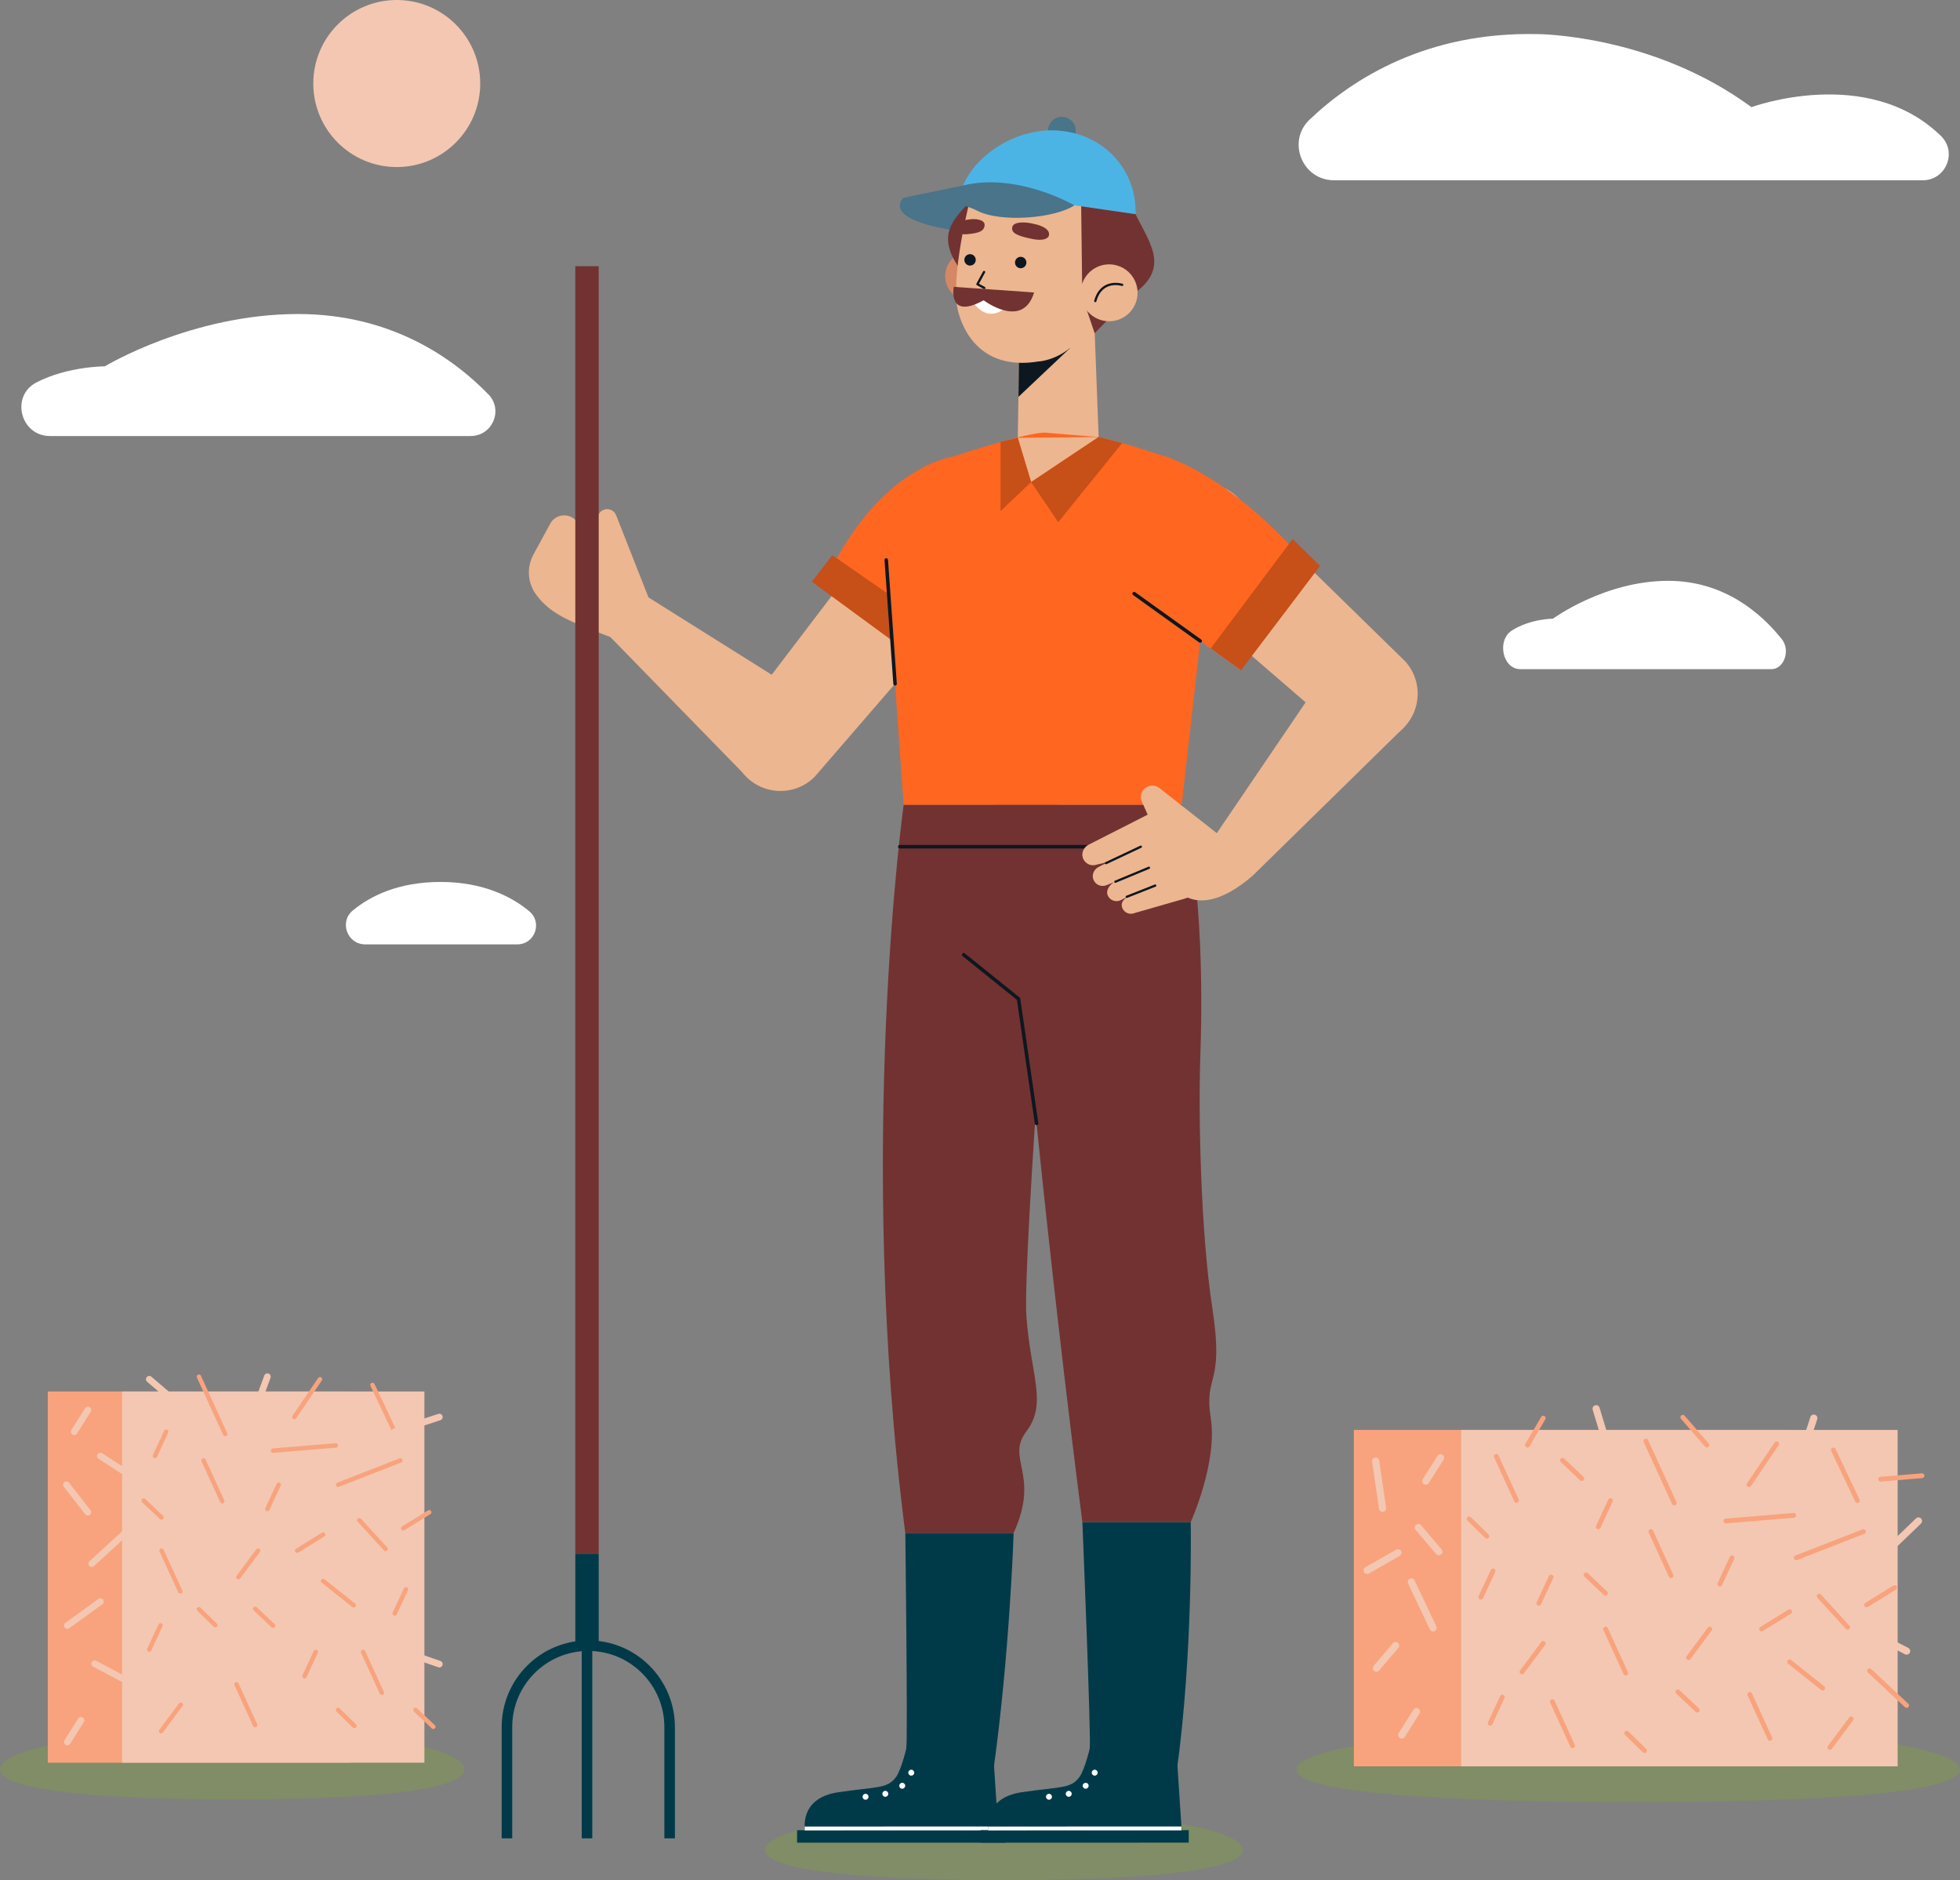 <svg width="442" height="424" viewBox="0 0 442 424" fill="none" xmlns="http://www.w3.org/2000/svg">
<rect x="0" y="0" width="442" height="424" fill="#808080" stroke="none"/>
<g clip-path="url(#clip0_176_2081)">
<path d="M433.617 40.652H300.831C293.678 40.652 290.141 31.904 295.316 26.985C305.098 17.687 321.743 7.159 346.652 7.689C346.652 7.689 372.58 7.669 394.97 24.165C394.97 24.165 421.178 14.497 437.724 30.684C441.44 34.324 438.813 40.652 433.617 40.652Z" fill="white"/>
<path d="M106.169 98.322C111.045 98.322 113.553 92.453 110.156 88.953C102.432 80.985 88.424 70.817 67.222 70.817C43.143 70.817 23.64 82.614 23.64 82.614C23.64 82.614 15.297 82.594 8.233 86.234C2.298 89.293 4.596 98.332 11.271 98.332H106.159L106.169 98.322Z" fill="white"/>
<path d="M399.427 150.911C402.335 150.911 403.833 146.662 401.805 144.123C397.199 138.354 388.836 130.985 376.197 130.985C361.83 130.985 350.2 139.524 350.2 139.524C350.2 139.524 345.224 139.514 341.007 142.143C337.461 144.353 338.839 150.901 342.826 150.901H399.427V150.911Z" fill="white"/>
<path d="M116.649 212.97H82.349C78.322 212.97 76.434 207.901 79.551 205.331C83.568 202.022 89.882 198.892 99.354 198.892C108.826 198.892 115.37 202.152 119.387 205.531C122.394 208.061 120.586 212.97 116.659 212.97H116.649Z" fill="white"/>
<path d="M89.473 37.673C79.077 37.673 70.649 29.239 70.649 18.836C70.649 8.433 79.077 0 89.473 0C99.869 0 108.297 8.433 108.297 18.836C108.297 29.239 99.869 37.673 89.473 37.673Z" fill="#F3C7B2"/>
<path d="M292.349 399.075C292.349 404.324 325.74 406.413 368.253 406.413C410.767 406.413 442 404.324 442 399.075C442 393.826 410.777 389.577 368.253 389.577C325.73 389.577 292.349 393.836 292.349 399.075Z" fill="#809B4C" fill-opacity="0.5"/>
<path d="M305.309 322.469H403.754V398.335H305.309V322.469Z" fill="#F8A37D"/>
<path d="M329.498 322.469H427.943V398.335H329.498V322.469Z" fill="#F3C7B2"/>
<path d="M418.859 338.396L413.444 326.988" stroke="#F8A37D" stroke-width="1.08" stroke-linecap="round" stroke-linejoin="round"/>
<path d="M394.422 334.817L400.656 325.609" stroke="#F8A37D" stroke-width="1.08" stroke-linecap="round" stroke-linejoin="round"/>
<path d="M377.557 338.936L371.162 324.979" stroke="#F8A37D" stroke-width="1.08" stroke-linecap="round" stroke-linejoin="round"/>
<path d="M416.643 366.951L410.258 359.972" stroke="#F8A37D" stroke-width="1.08" stroke-linecap="round" stroke-linejoin="round"/>
<path d="M376.836 355.323L372.29 345.395" stroke="#F8A37D" stroke-width="1.08" stroke-linecap="round" stroke-linejoin="round"/>
<path d="M399.137 392.036L394.591 382.108" stroke="#F8A37D" stroke-width="1.08" stroke-linecap="round" stroke-linejoin="round"/>
<path d="M341.977 338.346L337.43 328.418" stroke="#F8A37D" stroke-width="1.08" stroke-linecap="round" stroke-linejoin="round"/>
<path d="M354.625 393.686L350.079 383.758" stroke="#F8A37D" stroke-width="1.08" stroke-linecap="round" stroke-linejoin="round"/>
<path d="M380.782 373.82L385.568 367.371" stroke="#F8A37D" stroke-width="1.08" stroke-linecap="round" stroke-linejoin="round"/>
<path d="M412.655 394.076L417.451 387.637" stroke="#F8A37D" stroke-width="1.08" stroke-linecap="round" stroke-linejoin="round"/>
<path d="M343.226 377.039L348.021 370.6" stroke="#F8A37D" stroke-width="1.08" stroke-linecap="round" stroke-linejoin="round"/>
<path d="M366.615 377.309L362.069 367.371" stroke="#F8A37D" stroke-width="1.08" stroke-linecap="round" stroke-linejoin="round"/>
<path d="M360.43 344.315L363.178 338.396" stroke="#F8A37D" stroke-width="1.08" stroke-linecap="round" stroke-linejoin="round"/>
<path d="M366.845 390.856L370.852 394.776" stroke="#F8A37D" stroke-width="1.08" stroke-linecap="round" stroke-linejoin="round"/>
<path d="M331.306 342.535L335.312 346.455" stroke="#F8A37D" stroke-width="1.08" stroke-linecap="round" stroke-linejoin="round"/>
<path d="M348.012 319.81L344.455 325.889" stroke="#F8A37D" stroke-width="1.08" stroke-linecap="round" stroke-linejoin="round"/>
<path d="M333.944 360.182L336.691 354.263" stroke="#F8A37D" stroke-width="1.08" stroke-linecap="round" stroke-linejoin="round"/>
<path d="M336.051 388.627L338.799 382.708" stroke="#F8A37D" stroke-width="1.08" stroke-linecap="round" stroke-linejoin="round"/>
<path d="M382.742 385.657L378.386 381.538" stroke="#F8A37D" stroke-width="1.08" stroke-linecap="round" stroke-linejoin="round"/>
<path d="M356.703 333.437L352.357 329.318" stroke="#F8A37D" stroke-width="1.08" stroke-linecap="round" stroke-linejoin="round"/>
<path d="M384.92 325.879L379.485 319.61" stroke="#F8A37D" stroke-width="1.08" stroke-linecap="round" stroke-linejoin="round"/>
<path d="M362.039 359.282L357.683 355.163" stroke="#F8A37D" stroke-width="1.08" stroke-linecap="round" stroke-linejoin="round"/>
<path d="M411.037 380.698L403.584 374.779" stroke="#F8A37D" stroke-width="1.08" stroke-linecap="round" stroke-linejoin="round"/>
<path d="M387.846 357.223L390.594 351.304" stroke="#F8A37D" stroke-width="1.08" stroke-linecap="round" stroke-linejoin="round"/>
<path d="M429.961 384.607L421.608 376.779" stroke="#F8A37D" stroke-width="1.08" stroke-linecap="round" stroke-linejoin="round"/>
<path d="M347.032 361.552L349.779 355.633" stroke="#F8A37D" stroke-width="1.08" stroke-linecap="round" stroke-linejoin="round"/>
<path d="M397.249 367.371L403.584 363.461" stroke="#F8A37D" stroke-width="1.08" stroke-linecap="round" stroke-linejoin="round"/>
<path d="M420.929 361.932L427.264 358.022" stroke="#F8A37D" stroke-width="1.08" stroke-linecap="round" stroke-linejoin="round"/>
<path d="M389.215 343.005L404.502 341.736" stroke="#F8A37D" stroke-width="1.08" stroke-linecap="round" stroke-linejoin="round"/>
<path d="M424.096 333.577L433.428 332.797" stroke="#F8A37D" stroke-width="1.08" stroke-linecap="round" stroke-linejoin="round"/>
<path d="M420.238 345.395L405.071 351.304" stroke="#F8A37D" stroke-width="1.08" stroke-linecap="round" stroke-linejoin="round"/>
<path d="M324.852 328.738L321.514 334.017" stroke="#F3C7B2" stroke-width="1.62" stroke-linecap="round" stroke-linejoin="round"/>
<path d="M319.436 385.987L316.108 391.266" stroke="#F3C7B2" stroke-width="1.62" stroke-linecap="round" stroke-linejoin="round"/>
<path d="M359.941 317.69L363.178 328.418" stroke="#F3C7B2" stroke-width="1.62" stroke-linecap="round" stroke-linejoin="round"/>
<path d="M432.639 343.005L420.929 354.263" stroke="#F3C7B2" stroke-width="1.62" stroke-linecap="round" stroke-linejoin="round"/>
<path d="M429.961 372.34L420.239 367.371" stroke="#F3C7B2" stroke-width="1.62" stroke-linecap="round" stroke-linejoin="round"/>
<path d="M409.029 319.81L405.073 331.957" stroke="#F3C7B2" stroke-width="1.62" stroke-linecap="round" stroke-linejoin="round"/>
<path d="M324.48 349.934L319.854 344.495" stroke="#F3C7B2" stroke-width="1.62" stroke-linecap="round" stroke-linejoin="round"/>
<path d="M310.225 329.498L311.783 340.136" stroke="#F3C7B2" stroke-width="1.62" stroke-linecap="round" stroke-linejoin="round"/>
<path d="M315.26 350.174L308.306 354.133" stroke="#F3C7B2" stroke-width="1.62" stroke-linecap="round" stroke-linejoin="round"/>
<path d="M318.266 356.753L323.182 367.111" stroke="#F3C7B2" stroke-width="1.62" stroke-linecap="round" stroke-linejoin="round"/>
<path d="M314.73 371.1L310.384 376.199" stroke="#F3C7B2" stroke-width="1.62" stroke-linecap="round" stroke-linejoin="round"/>
<path d="M0.001 399.005C0.001 403.864 23.121 405.803 52.865 405.803C82.609 405.803 104.73 403.864 104.73 399.005C104.73 394.146 82.609 390.206 52.865 390.206C23.121 390.206 0.001 394.146 0.001 399.005Z" fill="#809B4C" fill-opacity="0.5"/>
<path d="M10.772 313.801H78.953V397.515H10.772V313.801Z" fill="#F8A37D"/>
<path d="M27.528 313.801H95.709V397.515H27.528V313.801Z" fill="#F3C7B2"/>
<path d="M93.851 373.47L99.076 375.279" stroke="#F3C7B2" stroke-width="1.5" stroke-linecap="round" stroke-linejoin="round"/>
<path d="M89.004 322.879L83.998 312.321" stroke="#F8A37D" stroke-linecap="round" stroke-linejoin="round"/>
<path d="M66.383 319.56L72.158 311.041" stroke="#F8A37D" stroke-linecap="round" stroke-linejoin="round"/>
<path d="M50.777 323.379L44.862 310.461" stroke="#F8A37D" stroke-linecap="round" stroke-linejoin="round"/>
<path d="M86.955 349.304L81.04 342.845" stroke="#F8A37D" stroke-linecap="round" stroke-linejoin="round"/>
<path d="M50.117 338.546L45.911 329.358" stroke="#F8A37D" stroke-linecap="round" stroke-linejoin="round"/>
<path d="M57.541 389.037L53.335 379.838" stroke="#F8A37D" stroke-linecap="round" stroke-linejoin="round"/>
<path d="M86.107 381.738L81.891 372.54" stroke="#F8A37D" stroke-linecap="round" stroke-linejoin="round"/>
<path d="M53.765 355.663L58.201 349.694" stroke="#F8A37D" stroke-linecap="round" stroke-linejoin="round"/>
<path d="M36.329 390.406L40.766 384.438" stroke="#F8A37D" stroke-linecap="round" stroke-linejoin="round"/>
<path d="M40.656 358.882L36.44 349.694" stroke="#F8A37D" stroke-linecap="round" stroke-linejoin="round"/>
<path d="M34.931 328.358L37.469 322.879" stroke="#F8A37D" stroke-linecap="round" stroke-linejoin="round"/>
<path d="M44.861 362.901L48.568 366.521" stroke="#F8A37D" stroke-linecap="round" stroke-linejoin="round"/>
<path d="M76.225 385.607L79.932 389.237" stroke="#F8A37D" stroke-linecap="round" stroke-linejoin="round"/>
<path d="M33.661 372L36.199 366.521" stroke="#F8A37D" stroke-linecap="round" stroke-linejoin="round"/>
<path d="M61.578 366.611L57.542 362.812" stroke="#F8A37D" stroke-linecap="round" stroke-linejoin="round"/>
<path d="M97.717 389.417L93.69 385.607" stroke="#F8A37D" stroke-linecap="round" stroke-linejoin="round"/>
<path d="M36.42 342.205L32.393 338.396" stroke="#F8A37D" stroke-linecap="round" stroke-linejoin="round"/>
<path d="M79.772 362.022L72.867 356.543" stroke="#F8A37D" stroke-linecap="round" stroke-linejoin="round"/>
<path d="M60.3 340.296L62.848 334.827" stroke="#F8A37D" stroke-linecap="round" stroke-linejoin="round"/>
<path d="M89.005 363.871L91.553 358.402" stroke="#F8A37D" stroke-linecap="round" stroke-linejoin="round"/>
<path d="M68.661 378.019L71.209 372.54" stroke="#F8A37D" stroke-linecap="round" stroke-linejoin="round"/>
<path d="M67.002 349.694L72.867 346.075" stroke="#F8A37D" stroke-linecap="round" stroke-linejoin="round"/>
<path d="M90.922 344.655L96.787 341.036" stroke="#F8A37D" stroke-linecap="round" stroke-linejoin="round"/>
<path d="M61.579 327.138L75.727 325.969" stroke="#F8A37D" stroke-linecap="round" stroke-linejoin="round"/>
<path d="M90.283 329.358L76.245 334.827" stroke="#F8A37D" stroke-linecap="round" stroke-linejoin="round"/>
<path d="M99.076 319.56L89.005 322.879" stroke="#F3C7B2" stroke-width="1.5" stroke-linecap="round" stroke-linejoin="round"/>
<path d="M33.662 311.041L41.775 317.99" stroke="#F3C7B2" stroke-width="1.5" stroke-linecap="round" stroke-linejoin="round"/>
<path d="M60.299 310.461L57.541 317.99" stroke="#F3C7B2" stroke-width="1.5" stroke-linecap="round" stroke-linejoin="round"/>
<path d="M31.025 333.807L22.643 328.358" stroke="#F3C7B2" stroke-width="1.5" stroke-linecap="round" stroke-linejoin="round"/>
<path d="M31.025 343.145L20.694 352.623" stroke="#F3C7B2" stroke-width="1.5" stroke-linecap="round" stroke-linejoin="round"/>
<path d="M33.662 381.738L21.353 375.189" stroke="#F3C7B2" stroke-width="1.5" stroke-linecap="round" stroke-linejoin="round"/>
<path d="M14.979 334.827L19.814 341.036" stroke="#F3C7B2" stroke-width="1.5" stroke-linecap="round" stroke-linejoin="round"/>
<path d="M19.814 317.99L16.727 322.879" stroke="#F3C7B2" stroke-width="1.5" stroke-linecap="round" stroke-linejoin="round"/>
<path d="M18.266 387.957L15.188 392.846" stroke="#F3C7B2" stroke-width="1.5" stroke-linecap="round" stroke-linejoin="round"/>
<path d="M22.643 361.182L15.189 366.571" stroke="#F3C7B2" stroke-width="1.5" stroke-linecap="round" stroke-linejoin="round"/>
<path d="M172.523 417.201C172.523 422.06 196.642 424 226.386 424C256.131 424 280.25 422.06 280.25 417.201C280.25 412.342 256.131 408.403 226.386 408.403C196.642 408.403 172.523 412.342 172.523 417.201Z" fill="#809B4C" fill-opacity="0.5"/>
<path d="M203.785 181.476C203.785 181.476 192.994 259.081 204.154 345.725H228.583C234.658 332.337 226.705 329.088 231.471 322.779C236.237 316.47 232.44 310.162 231.471 296.964C230.502 283.767 238.645 181.466 238.645 181.466H203.785V181.476Z" fill="#723231"/>
<path d="M224.008 395.845L225.117 412.722H181.545C181.545 412.722 180.096 405.494 189.038 404.174C197.981 402.854 200.039 403.434 202.057 400.754C203.206 399.235 204.695 393.636 204.745 392.256C204.775 391.426 205.444 390.756 206.283 390.756L222.479 394.306C223.329 394.306 224.018 394.996 224.018 395.845H224.008Z" fill="#003A49"/>
<path d="M226.704 415.546L179.754 415.554L179.753 412.735L226.703 412.726L226.704 415.546Z" fill="#003A49"/>
<path d="M206.172 399.765C206.172 400.135 205.872 400.435 205.502 400.435C205.133 400.435 204.833 400.135 204.833 399.765C204.833 399.395 205.133 399.095 205.502 399.095C205.872 399.095 206.172 399.395 206.172 399.765Z" fill="white"/>
<path d="M204.133 402.714C204.133 403.084 203.833 403.384 203.463 403.384C203.094 403.384 202.794 403.084 202.794 402.714C202.794 402.344 203.094 402.044 203.463 402.044C203.833 402.044 204.133 402.344 204.133 402.714Z" fill="white"/>
<path d="M200.316 404.534C200.316 404.904 200.017 405.204 199.647 405.204C199.277 405.204 198.978 404.904 198.978 404.534C198.978 404.164 199.277 403.864 199.647 403.864C200.017 403.864 200.316 404.164 200.316 404.534Z" fill="white"/>
<path d="M195.861 405.194C195.861 405.564 195.562 405.864 195.192 405.864C194.822 405.864 194.522 405.564 194.522 405.194C194.522 404.824 194.822 404.524 195.192 404.524C195.562 404.524 195.861 404.824 195.861 405.194Z" fill="white"/>
<path d="M225.057 412.332L181.474 412.342" stroke="white" stroke-width="0.87" stroke-miterlimit="10"/>
<path d="M204.375 394.286C204.734 392.256 204.155 345.735 204.155 345.735H228.584C228.584 345.735 227.725 372.97 223.948 399.775L204.375 394.296V394.286Z" fill="#003A49"/>
<path d="M265.371 395.845L266.48 412.722H222.908C222.908 412.722 221.459 405.494 230.401 404.174C239.344 402.854 241.402 403.434 243.42 400.754C244.569 399.235 246.058 393.636 246.108 392.256C246.138 391.426 246.807 390.756 247.647 390.756L263.843 394.306C264.692 394.306 265.381 394.996 265.381 395.845H265.371Z" fill="#003A49"/>
<path d="M268.067 415.543L221.117 415.551L221.117 412.732L268.066 412.724L268.067 415.543Z" fill="#003A49"/>
<path d="M247.535 399.765C247.535 400.135 247.235 400.435 246.866 400.435C246.496 400.435 246.196 400.135 246.196 399.765C246.196 399.395 246.496 399.095 246.866 399.095C247.235 399.095 247.535 399.395 247.535 399.765Z" fill="white"/>
<path d="M245.496 402.714C245.496 403.084 245.196 403.384 244.827 403.384C244.457 403.384 244.157 403.084 244.157 402.714C244.157 402.344 244.457 402.044 244.827 402.044C245.196 402.044 245.496 402.344 245.496 402.714Z" fill="white"/>
<path d="M241.68 404.534C241.68 404.904 241.38 405.204 241.01 405.204C240.641 405.204 240.341 404.904 240.341 404.534C240.341 404.164 240.641 403.864 241.01 403.864C241.38 403.864 241.68 404.164 241.68 404.534Z" fill="white"/>
<path d="M237.225 405.194C237.225 405.564 236.925 405.864 236.555 405.864C236.186 405.864 235.886 405.564 235.886 405.194C235.886 404.824 236.186 404.524 236.555 404.524C236.925 404.524 237.225 404.824 237.225 405.194Z" fill="white"/>
<path d="M266.42 412.332L222.837 412.342" stroke="white" stroke-width="0.87" stroke-miterlimit="10"/>
<path d="M245.738 394.286C246.098 392.256 244.089 343.255 244.089 343.255H268.518C268.518 343.255 269.088 372.98 265.311 399.775L245.738 394.296V394.286Z" fill="#003A49"/>
<path d="M231.42 229.667C237.215 291.035 244.089 343.255 244.089 343.255H268.518C268.518 343.255 274.623 329.778 273.034 319.77C271.446 309.762 276.142 312.841 273.414 295.125C270.677 277.408 270.267 250.463 270.667 238.905C271.066 227.357 271.546 200.282 266.5 181.476H224.506C224.506 181.476 230.291 217.549 231.43 229.667H231.42Z" fill="#723231"/>
<path d="M268.498 190.944H202.914" stroke="#0D1720" stroke-width="0.79" stroke-linecap="round" stroke-linejoin="round"/>
<path d="M233.758 253.352L229.691 225.258L217.322 215.309" stroke="#0D1720" stroke-width="0.79" stroke-linecap="round" stroke-linejoin="round"/>
<path d="M203.785 44.581C203.785 44.581 197.22 50.111 220.171 52.62L225.146 44.831L203.785 44.581Z" fill="#49748A"/>
<path d="M224.089 64.058C223.1 66.997 219.912 68.587 216.975 67.597C214.037 66.607 212.449 63.418 213.438 60.479C214.427 57.539 217.614 55.949 220.552 56.939C223.489 57.929 225.078 61.118 224.089 64.058Z" fill="#D48865"/>
<path d="M221.31 42.192C216.854 48.821 208.771 51.66 218.083 62.758L226.256 53.62L221.31 42.192Z" fill="#723231"/>
<path d="M229.853 77.105L229.523 98.741L247.758 98.551L246.429 63.468L229.853 77.105Z" fill="#ECB690"/>
<path d="M229.674 89.493L241.344 78.465L229.804 79.285L229.674 89.493Z" fill="#0D1720"/>
<path d="M218.893 44.462C218.893 44.462 213.957 63.098 216.185 70.667C218.413 78.235 224.278 83.134 234.079 81.525C234.079 81.525 245.39 81.305 248.727 64.628C253.753 39.513 231.042 31.384 218.883 44.462H218.893Z" fill="#ECB690"/>
<path d="M219.991 58.969C219.791 59.649 219.071 60.039 218.392 59.839C217.713 59.639 217.323 58.919 217.523 58.239C217.723 57.559 218.442 57.169 219.121 57.369C219.801 57.569 220.19 58.289 219.991 58.969Z" fill="#0D1720"/>
<path d="M231.412 59.569C231.213 60.249 230.493 60.639 229.814 60.439C229.134 60.239 228.745 59.519 228.945 58.839C229.144 58.159 229.864 57.769 230.543 57.969C231.223 58.169 231.612 58.889 231.412 59.569Z" fill="#0D1720"/>
<path d="M221.919 61.338L220.42 64.088L221.969 64.938" stroke="#0D1720" stroke-width="0.51" stroke-linecap="round" stroke-linejoin="round"/>
<path d="M233.23 50.51C233.23 50.51 237.107 51.21 236.517 53.22C236.517 53.22 236.087 54.57 232.74 53.88C229.383 53.19 228.014 52.57 228.274 51.23C228.524 49.891 231.471 50.011 233.23 50.52V50.51Z" fill="#723231"/>
<path d="M218.463 49.501C218.463 49.501 215.826 49.681 215.796 51.7C215.796 51.7 215.836 53.02 218.054 52.82C220.751 52.58 221.92 52.14 222.04 50.82C222.16 49.491 219.902 49.241 218.453 49.501H218.463Z" fill="#723231"/>
<path d="M226.615 69.517C226.615 69.517 222.779 73.116 219.391 68.037L222.659 66.188L226.615 69.527V69.517Z" fill="white"/>
<path d="M233.199 65.957L215.085 64.688C215.085 64.688 213.616 72.246 221.819 67.717C221.819 67.717 230.621 74.416 233.199 65.957Z" fill="#723231"/>
<path d="M252.893 68.967L246.858 75.146L244.64 68.617L252.893 68.967Z" fill="#723231"/>
<path d="M244.031 63.988L243.771 42.792C243.771 42.792 249.926 43.272 251.045 51.61C252.164 59.949 249.247 61.308 249.247 61.308L244.031 63.988Z" fill="#723231"/>
<path d="M256.08 48.301C259.567 55.489 264.773 61.338 253.073 67.887L245.539 55.879L248.277 42.612L256.08 48.301Z" fill="#723231"/>
<path d="M256.201 68.077C255.072 71.436 251.435 73.246 248.078 72.116C244.721 70.987 242.912 67.347 244.042 63.988C245.171 60.629 248.807 58.819 252.165 59.949C255.522 61.078 257.33 64.718 256.201 68.077Z" fill="#ECB690"/>
<path d="M253.064 64.238C253.064 64.238 248.398 62.748 247 67.887" stroke="#0D1720" stroke-width="0.51" stroke-linecap="round" stroke-linejoin="round"/>
<path d="M236.337 29.325C236.247 31.054 237.576 32.524 239.304 32.614C241.033 32.704 242.501 31.374 242.591 29.644C242.681 27.915 241.352 26.445 239.624 26.355C237.895 26.265 236.427 27.595 236.337 29.325Z" fill="#49748A"/>
<path d="M237.906 29.404C248.727 29.824 256.4 38.253 256.08 48.301L216.884 42.622C219.532 35.063 228.924 29.055 237.906 29.404Z" fill="#4CB4E5"/>
<path d="M242.271 46.301C242.271 46.301 229.443 38.803 217.173 41.832L203.785 44.592C203.785 44.592 214.935 44.712 220.33 47.501C225.726 50.291 237.965 49.211 242.271 46.311V46.301Z" fill="#49748A"/>
<path d="M199.499 118.698L167.896 160.22C164.399 164.129 164.179 169.978 167.377 174.127C171.403 179.366 179.126 179.836 183.762 175.127L217.723 135.824C222.379 131.095 222.529 123.547 218.063 118.628C213.077 113.129 204.435 113.169 199.489 118.698H199.499Z" fill="#ECB690"/>
<path d="M214.977 102.951C214.977 102.951 199.53 104.88 187.7 127.816L205.864 149.612L214.967 102.951H214.977Z" fill="#FF6620"/>
<path d="M201.148 144.443L183.084 131.185L187.7 125.216L207.902 139.214L201.148 144.443Z" fill="#C74F18"/>
<path d="M189.568 161.919L146.256 134.735L137.623 143.643L169.026 175.847L189.568 161.919Z" fill="#ECB690"/>
<path d="M155.947 142.993L146.246 134.735L138.932 116.168C138.622 115.418 137.933 114.898 137.123 114.828C135.695 114.698 134.536 115.978 134.805 117.388V123.897L129.69 117.198C127.981 115.588 125.204 116.028 124.085 118.088L120.288 125.066C118.709 127.976 118.969 131.525 120.957 134.175C124.205 138.484 128.201 140.074 137.623 143.653L151.671 154.741L155.947 142.993Z" fill="#ECB690"/>
<path d="M129.738 60.029H135.014V350.444H129.738V60.029Z" fill="#723231"/>
<path d="M129.738 350.444H135.014V371.12H129.738V350.444Z" fill="#003A49"/>
<path d="M151.01 414.572V389.477C151.01 379.338 142.797 371.12 132.666 371.12C122.534 371.12 114.321 379.338 114.321 389.477V414.572" stroke="#003A49" stroke-width="2.38" stroke-miterlimit="10"/>
<path d="M132.375 414.572V362.172" stroke="#003A49" stroke-width="2.38" stroke-miterlimit="10"/>
<path d="M247.758 98.551C247.758 98.551 259.977 101.281 268.3 105.49C273.546 108.14 274.125 113.859 273.466 119.697L266.492 181.486H203.786L199.579 122.307C199 114.169 203.995 106.69 211.709 104.06C220.361 101.121 230.912 97.822 235.518 97.552L247.758 98.561V98.551Z" fill="#FF6620"/>
<path d="M247.758 98.551L232.531 108.709L229.523 98.741L247.758 98.551Z" fill="#ECB690"/>
<path d="M247.757 98.551L253.062 99.911L238.645 117.758L232.53 108.709L247.757 98.551Z" fill="#C74F18"/>
<path d="M232.529 108.709L225.635 115.248V99.651L229.522 98.741L232.529 108.709Z" fill="#C74F18"/>
<path d="M201.848 154.211L199.859 126.276" stroke="#0D1720" stroke-width="0.79" stroke-linecap="round" stroke-linejoin="round"/>
<path d="M305.127 142.633L274.063 188.384L282.426 197.543L316.717 163.929L305.127 142.633Z" fill="#ECB690"/>
<path d="M245.528 190.474L258.816 183.715L257.507 180.796C257.028 179.736 257.327 178.486 258.227 177.746C259.156 176.987 260.485 176.967 261.434 177.696L274.513 187.974L282.426 197.543C275.252 203.692 270.556 203.612 267.858 202.422C267.539 202.532 267.229 202.642 266.909 202.732L255.869 205.901C254.85 206.341 253.661 205.911 253.161 204.921C252.801 204.201 252.671 203.042 254.79 201.962L252.661 203.042C251.582 203.512 250.323 203.042 249.824 201.972C249.354 201.032 249.934 199.792 251.183 198.972L249.554 199.612C248.375 200.122 246.986 199.542 246.547 198.293C246.167 197.213 246.736 196.013 247.756 195.503L250.104 194.313L247.316 194.993C246.037 195.443 244.598 194.763 244.179 193.413C243.819 192.264 244.438 191.014 245.518 190.474H245.528Z" fill="#ECB690"/>
<path d="M249.414 194.653L257.268 190.944" stroke="#0D1720" stroke-width="0.51" stroke-linecap="round" stroke-linejoin="round"/>
<path d="M251.522 198.842L259.096 195.693" stroke="#0D1720" stroke-width="0.51" stroke-linecap="round" stroke-linejoin="round"/>
<path d="M254.091 202.242L260.506 199.712" stroke="#0D1720" stroke-width="0.51" stroke-linecap="round" stroke-linejoin="round"/>
<path d="M261.565 130.025L301.061 164.109C304.748 167.838 310.563 168.408 314.909 165.469C320.385 161.759 321.324 154.071 316.908 149.162L279.77 112.849C275.333 107.91 267.81 107.3 262.634 111.459C256.849 116.108 256.36 124.746 261.575 130.015L261.565 130.025Z" fill="#ECB690"/>
<path d="M260.695 102.311C260.695 102.311 276.551 105.4 296.244 128.976L279.379 150.802L253.691 132.395L260.695 102.311Z" fill="#FF6620"/>
<path d="M279.879 151.131L273.035 146.222L291.499 121.567L297.684 127.626L279.879 151.131Z" fill="#C74F18"/>
<path d="M270.656 144.553L255.759 133.875" stroke="#0D1720" stroke-width="0.79" stroke-linecap="round" stroke-linejoin="round"/>
</g>
<defs>
<clipPath id="clip0_176_2081">
<rect width="442" height="424" fill="white" transform="matrix(-1 0 0 1 442 0)"/>
</clipPath>
</defs>
</svg>
